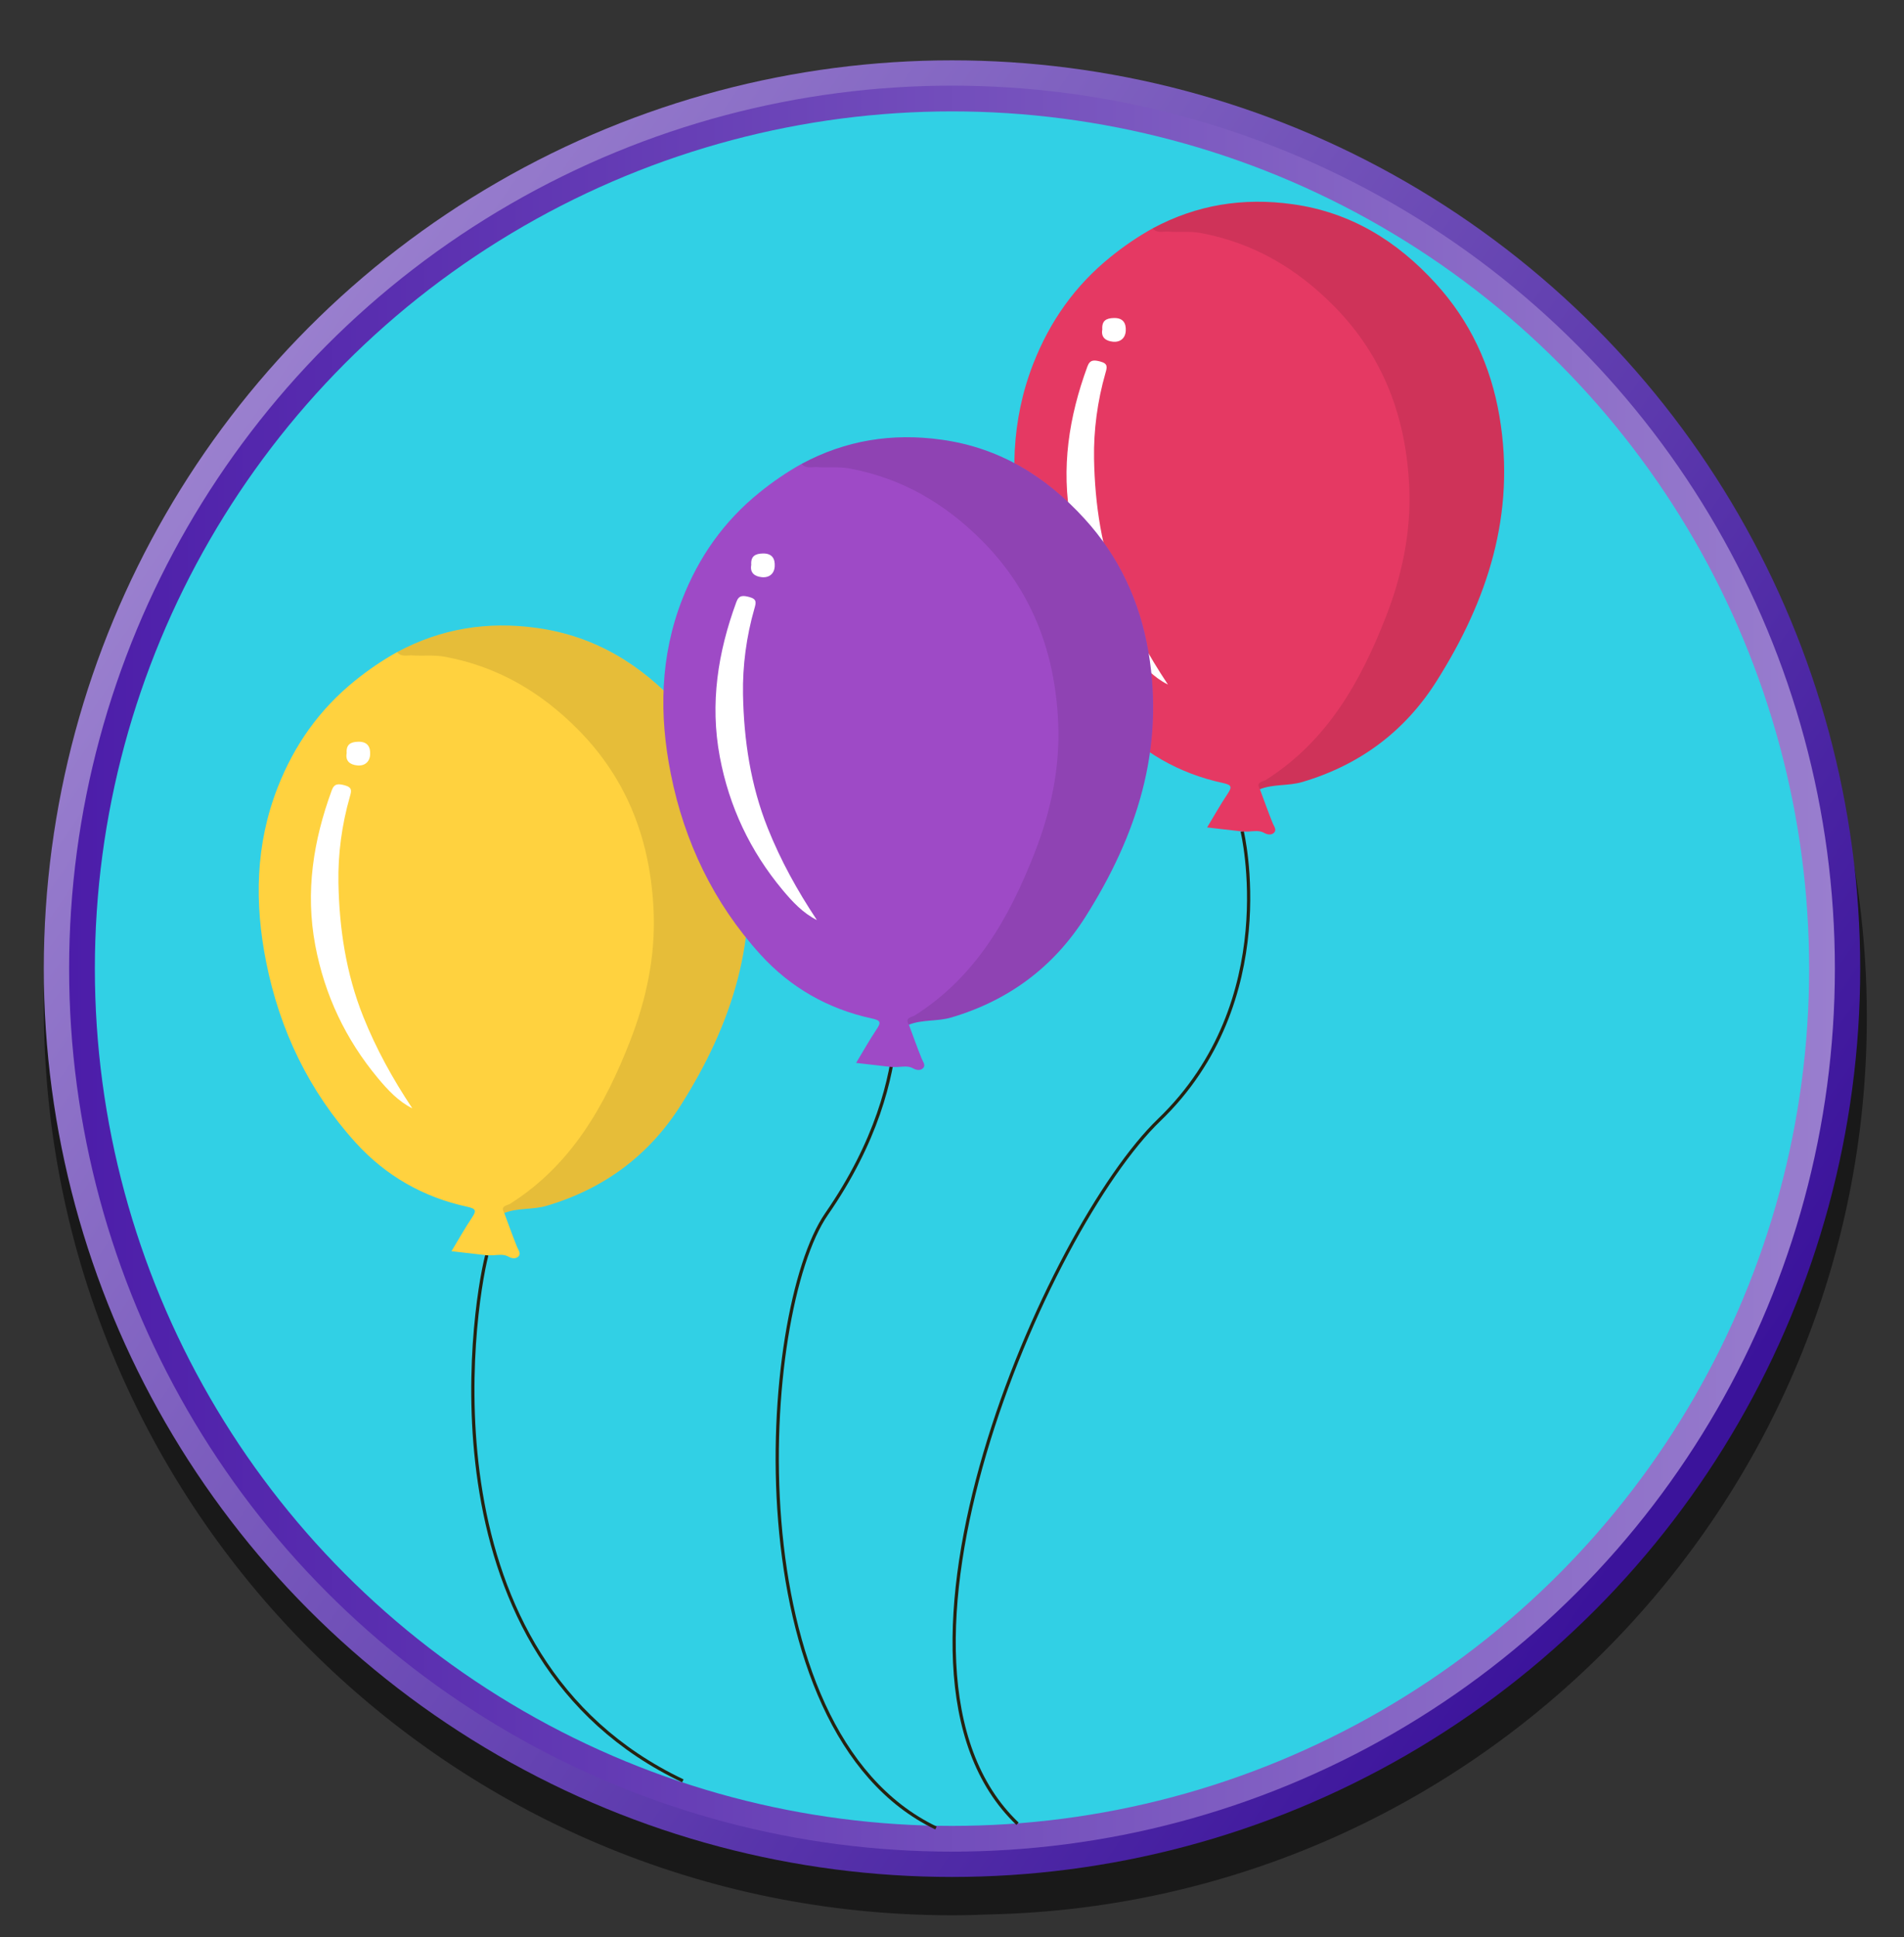 <?xml version="1.0" encoding="UTF-8"?><svg id="a" xmlns="http://www.w3.org/2000/svg" xmlns:xlink="http://www.w3.org/1999/xlink" viewBox="0 0 443.78 451.48"><rect x="0" y="0" width="443.78" height="451.48" fill="#333333" stroke="none"/><defs><style>.e{stroke:#262211;stroke-width:.75px;}.e,.f{fill:none;}.e,.g{stroke-miterlimit:10;}.h{fill:#fff;}.i{opacity:.5;}.j{fill:#e53963;}.k{fill:#9e4ac6;}.l{fill:url(#b);}.m{fill:#ffd23f;}.n{clip-path:url(#d);}.o{opacity:.1;}.g{fill:#31d0e5;stroke:url(#c);stroke-width:6px;}</style><linearGradient id="b" x1="43.17" y1="103.28" x2="392.43" y2="342.6" gradientTransform="matrix(1, 0, 0, 1, 0, 0)" gradientUnits="userSpaceOnUse"><stop offset="0" stop-color="#9b81cf"/><stop offset="1" stop-color="#3b139b"/></linearGradient><linearGradient id="c" x1="16.1" y1="225.74" x2="427.68" y2="225.74" gradientTransform="matrix(1, 0, 0, 1, 0, 0)" gradientUnits="userSpaceOnUse"><stop offset="0" stop-color="#4c1da9"/><stop offset="1" stop-color="#997ece"/></linearGradient><clipPath id="d"><circle class="f" cx="225.89" cy="228.06" r="209.22"/></clipPath></defs><path class="i" d="M435.12,236.99c0-36.23-9.21-70.32-25.42-100.03-35.31-67.72-106.15-113.96-187.81-113.96C104.98,23,10.21,117.77,10.21,234.67s94.77,211.68,211.68,211.68c2.97,0,5.93-.08,8.87-.2,113.3-2.59,204.36-95.24,204.36-209.16Z"/><g><g><circle class="l" cx="221.89" cy="225.74" r="211.68"/><circle class="g" cx="221.89" cy="225.74" r="202.78"/></g><g class="n"><g><path class="e" d="M207.52,223.82s8.26,25.7-14.86,59.09c-15.81,22.83-21.81,120.37,25.5,143.1"/><path class="e" d="M289.52,193.74s9.55,39.48-19.36,67.28c-26,25-71.3,127.49-33,164"/><path class="e" d="M159.16,415.02c-61-29-49.17-108.98-45.7-122.5"/><g><path class="m" d="M173.38,195.85c-2-11.88-6.88-22.28-14.92-31.09-8.97-9.83-19.74-16.53-33.31-18.41-11.56-1.61-22.35,.13-32.59,5.62-3.48,1.93-6.73,4.16-9.85,6.68-8.29,6.69-14.14,15.02-17.99,24.85-5.2,13.29-5.43,26.97-2.68,40.73,3.16,15.86,9.99,30.1,20.9,42.11,6.96,7.66,15.73,12.68,25.91,14.88,2.16,.47,2.23,.92,1.13,2.58-1.66,2.48-3.12,5.09-4.75,7.79,3.02,.35,5.62,.65,8.23,.95,.47,0,.95,0,1.42,0,1.25-.06,2.5-.34,3.72,.36,.71,.41,1.69,.51,2.26-.11,.63-.69-.04-1.43-.34-2.18-1.06-2.62-2-5.28-2.99-7.93,3.19-1.25,6.65-.71,9.93-1.69,13.34-3.96,23.82-11.75,31.22-23.44,11.93-18.85,18.52-38.98,14.7-61.69Zm-77.29,62.44"/><path class="o" d="M117.54,282.66c-1.09-1.64,.77-1.75,1.34-2.11,14.31-9.05,22.11-22.88,28.02-38.05,3.76-9.64,5.88-19.72,5.45-30.05-.68-16.16-5.88-30.55-17.58-42.38-8.73-8.83-18.81-14.73-31.04-17.01-2.55-.48-5.08-.13-7.61-.32-1.22-.09-2.59,.46-3.57-.76,10.24-5.49,21.03-7.23,32.59-5.62,13.57,1.89,24.34,8.59,33.31,18.41,8.04,8.81,12.91,19.21,14.92,31.09,3.83,22.71-2.77,42.84-14.7,61.69-7.4,11.69-17.87,19.47-31.22,23.44-3.28,.97-6.75,.44-9.93,1.69Z"/><g><path class="h" d="M96.09,258.29c-3.24-1.61-5.72-4.29-7.99-7.01-7.54-9.05-12.44-19.37-14.63-31.03-2.33-12.46-.44-24.37,3.86-36.08,.59-1.6,1.51-1.55,3-1.16,1.81,.48,1.61,1.29,1.21,2.68-1.87,6.53-2.78,13.34-2.66,20,.19,10.63,1.77,21.2,5.78,31.22,3,7.5,6.86,14.5,11.43,21.37Z"/><path class="h" d="M80.8,175.52c-.14-2.03,.9-2.62,2.71-2.66,2.2-.05,2.86,1.27,2.76,3-.1,1.7-1.27,2.7-3.02,2.52-1.65-.17-2.79-1-2.45-2.86Z"/></g></g><g><path class="j" d="M349.5,97.09c-2-11.88-6.88-22.28-14.92-31.09-8.97-9.83-19.74-16.53-33.31-18.41-11.56-1.61-22.35,.13-32.59,5.62-3.48,1.93-6.73,4.16-9.85,6.68-8.29,6.69-14.14,15.02-17.99,24.85-5.2,13.29-5.43,26.97-2.68,40.73,3.16,15.86,9.99,30.1,20.9,42.11,6.96,7.66,15.73,12.68,25.91,14.88,2.16,.47,2.23,.92,1.13,2.58-1.66,2.48-3.12,5.09-4.75,7.79,3.02,.35,5.62,.65,8.23,.95,.47,0,.95,0,1.42,0,1.25-.06,2.5-.34,3.72,.36,.71,.41,1.69,.51,2.26-.11,.63-.69-.04-1.43-.34-2.18-1.06-2.62-2-5.28-2.99-7.93,3.19-1.25,6.65-.71,9.93-1.69,13.34-3.96,23.82-11.75,31.22-23.44,11.93-18.85,18.52-38.98,14.7-61.69Z"/><path class="o" d="M293.66,183.9c-1.09-1.64,.77-1.75,1.34-2.11,14.31-9.05,22.11-22.88,28.02-38.05,3.76-9.64,5.88-19.72,5.45-30.05-.68-16.16-5.88-30.55-17.58-42.38-8.73-8.83-18.81-14.73-31.04-17.01-2.55-.48-5.08-.13-7.61-.32-1.22-.09-2.59,.46-3.57-.76,10.24-5.49,21.03-7.23,32.59-5.62,13.57,1.89,24.34,8.59,33.31,18.41,8.04,8.81,12.91,19.21,14.92,31.09,3.83,22.71-2.77,42.84-14.7,61.69-7.4,11.69-17.87,19.47-31.22,23.44-3.28,.97-6.75,.44-9.93,1.69Z"/><g><path class="h" d="M272.21,159.53c-3.24-1.61-5.72-4.29-7.99-7.01-7.54-9.05-12.44-19.37-14.63-31.03-2.33-12.46-.44-24.37,3.86-36.08,.59-1.6,1.51-1.55,3-1.16,1.81,.48,1.61,1.29,1.21,2.68-1.87,6.53-2.78,13.34-2.66,20,.19,10.63,1.77,21.2,5.78,31.22,3,7.5,6.86,14.5,11.43,21.37Z"/><path class="h" d="M256.92,76.77c-.14-2.03,.9-2.62,2.71-2.66,2.2-.05,2.86,1.27,2.76,3-.1,1.7-1.27,2.7-3.02,2.52-1.65-.17-2.79-1-2.45-2.86Z"/></g></g><g><path class="k" d="M267.69,151.97c-2-11.88-6.88-22.28-14.92-31.09-8.97-9.83-19.74-16.53-33.31-18.41-11.56-1.61-22.35,.13-32.59,5.62-3.48,1.93-6.73,4.16-9.85,6.68-8.29,6.69-14.14,15.02-17.99,24.85-5.2,13.29-5.43,26.97-2.68,40.73,3.16,15.86,9.99,30.1,20.9,42.11,6.96,7.66,15.73,12.68,25.91,14.88,2.16,.47,2.23,.92,1.13,2.58-1.66,2.48-3.12,5.09-4.75,7.79,3.02,.35,5.62,.65,8.23,.95,.47,0,.95,0,1.42,0,1.25-.06,2.5-.34,3.72,.36,.71,.41,1.69,.51,2.26-.11,.63-.69-.04-1.43-.34-2.18-1.06-2.62-2-5.28-2.99-7.93,3.19-1.25,6.65-.71,9.93-1.69,13.34-3.96,23.82-11.75,31.22-23.44,11.93-18.85,18.52-38.98,14.7-61.69Zm-77.29,62.44"/><path class="o" d="M211.84,238.78c-1.09-1.64,.77-1.75,1.34-2.11,14.31-9.05,22.11-22.88,28.02-38.05,3.76-9.64,5.88-19.72,5.45-30.05-.68-16.16-5.88-30.55-17.58-42.38-8.73-8.83-18.81-14.73-31.04-17.01-2.55-.48-5.08-.13-7.61-.32-1.22-.09-2.59,.46-3.57-.76,10.24-5.49,21.03-7.23,32.59-5.62,13.57,1.89,24.34,8.59,33.31,18.41,8.04,8.81,12.91,19.21,14.92,31.09,3.83,22.71-2.77,42.84-14.7,61.69-7.4,11.69-17.87,19.47-31.22,23.44-3.28,.97-6.75,.44-9.93,1.69Z"/><g><path class="h" d="M190.39,214.41c-3.24-1.61-5.72-4.29-7.99-7.01-7.54-9.05-12.44-19.37-14.63-31.03-2.33-12.46-.44-24.37,3.86-36.08,.59-1.6,1.51-1.55,3-1.16,1.81,.48,1.61,1.29,1.21,2.68-1.87,6.53-2.78,13.34-2.66,20,.19,10.63,1.77,21.2,5.78,31.22,3,7.5,6.86,14.5,11.43,21.37Z"/><path class="h" d="M175.1,131.65c-.14-2.03,.9-2.62,2.71-2.66,2.2-.05,2.86,1.27,2.76,3-.1,1.7-1.27,2.7-3.02,2.52-1.65-.17-2.79-1-2.45-2.86Z"/></g></g></g></g></g></svg>